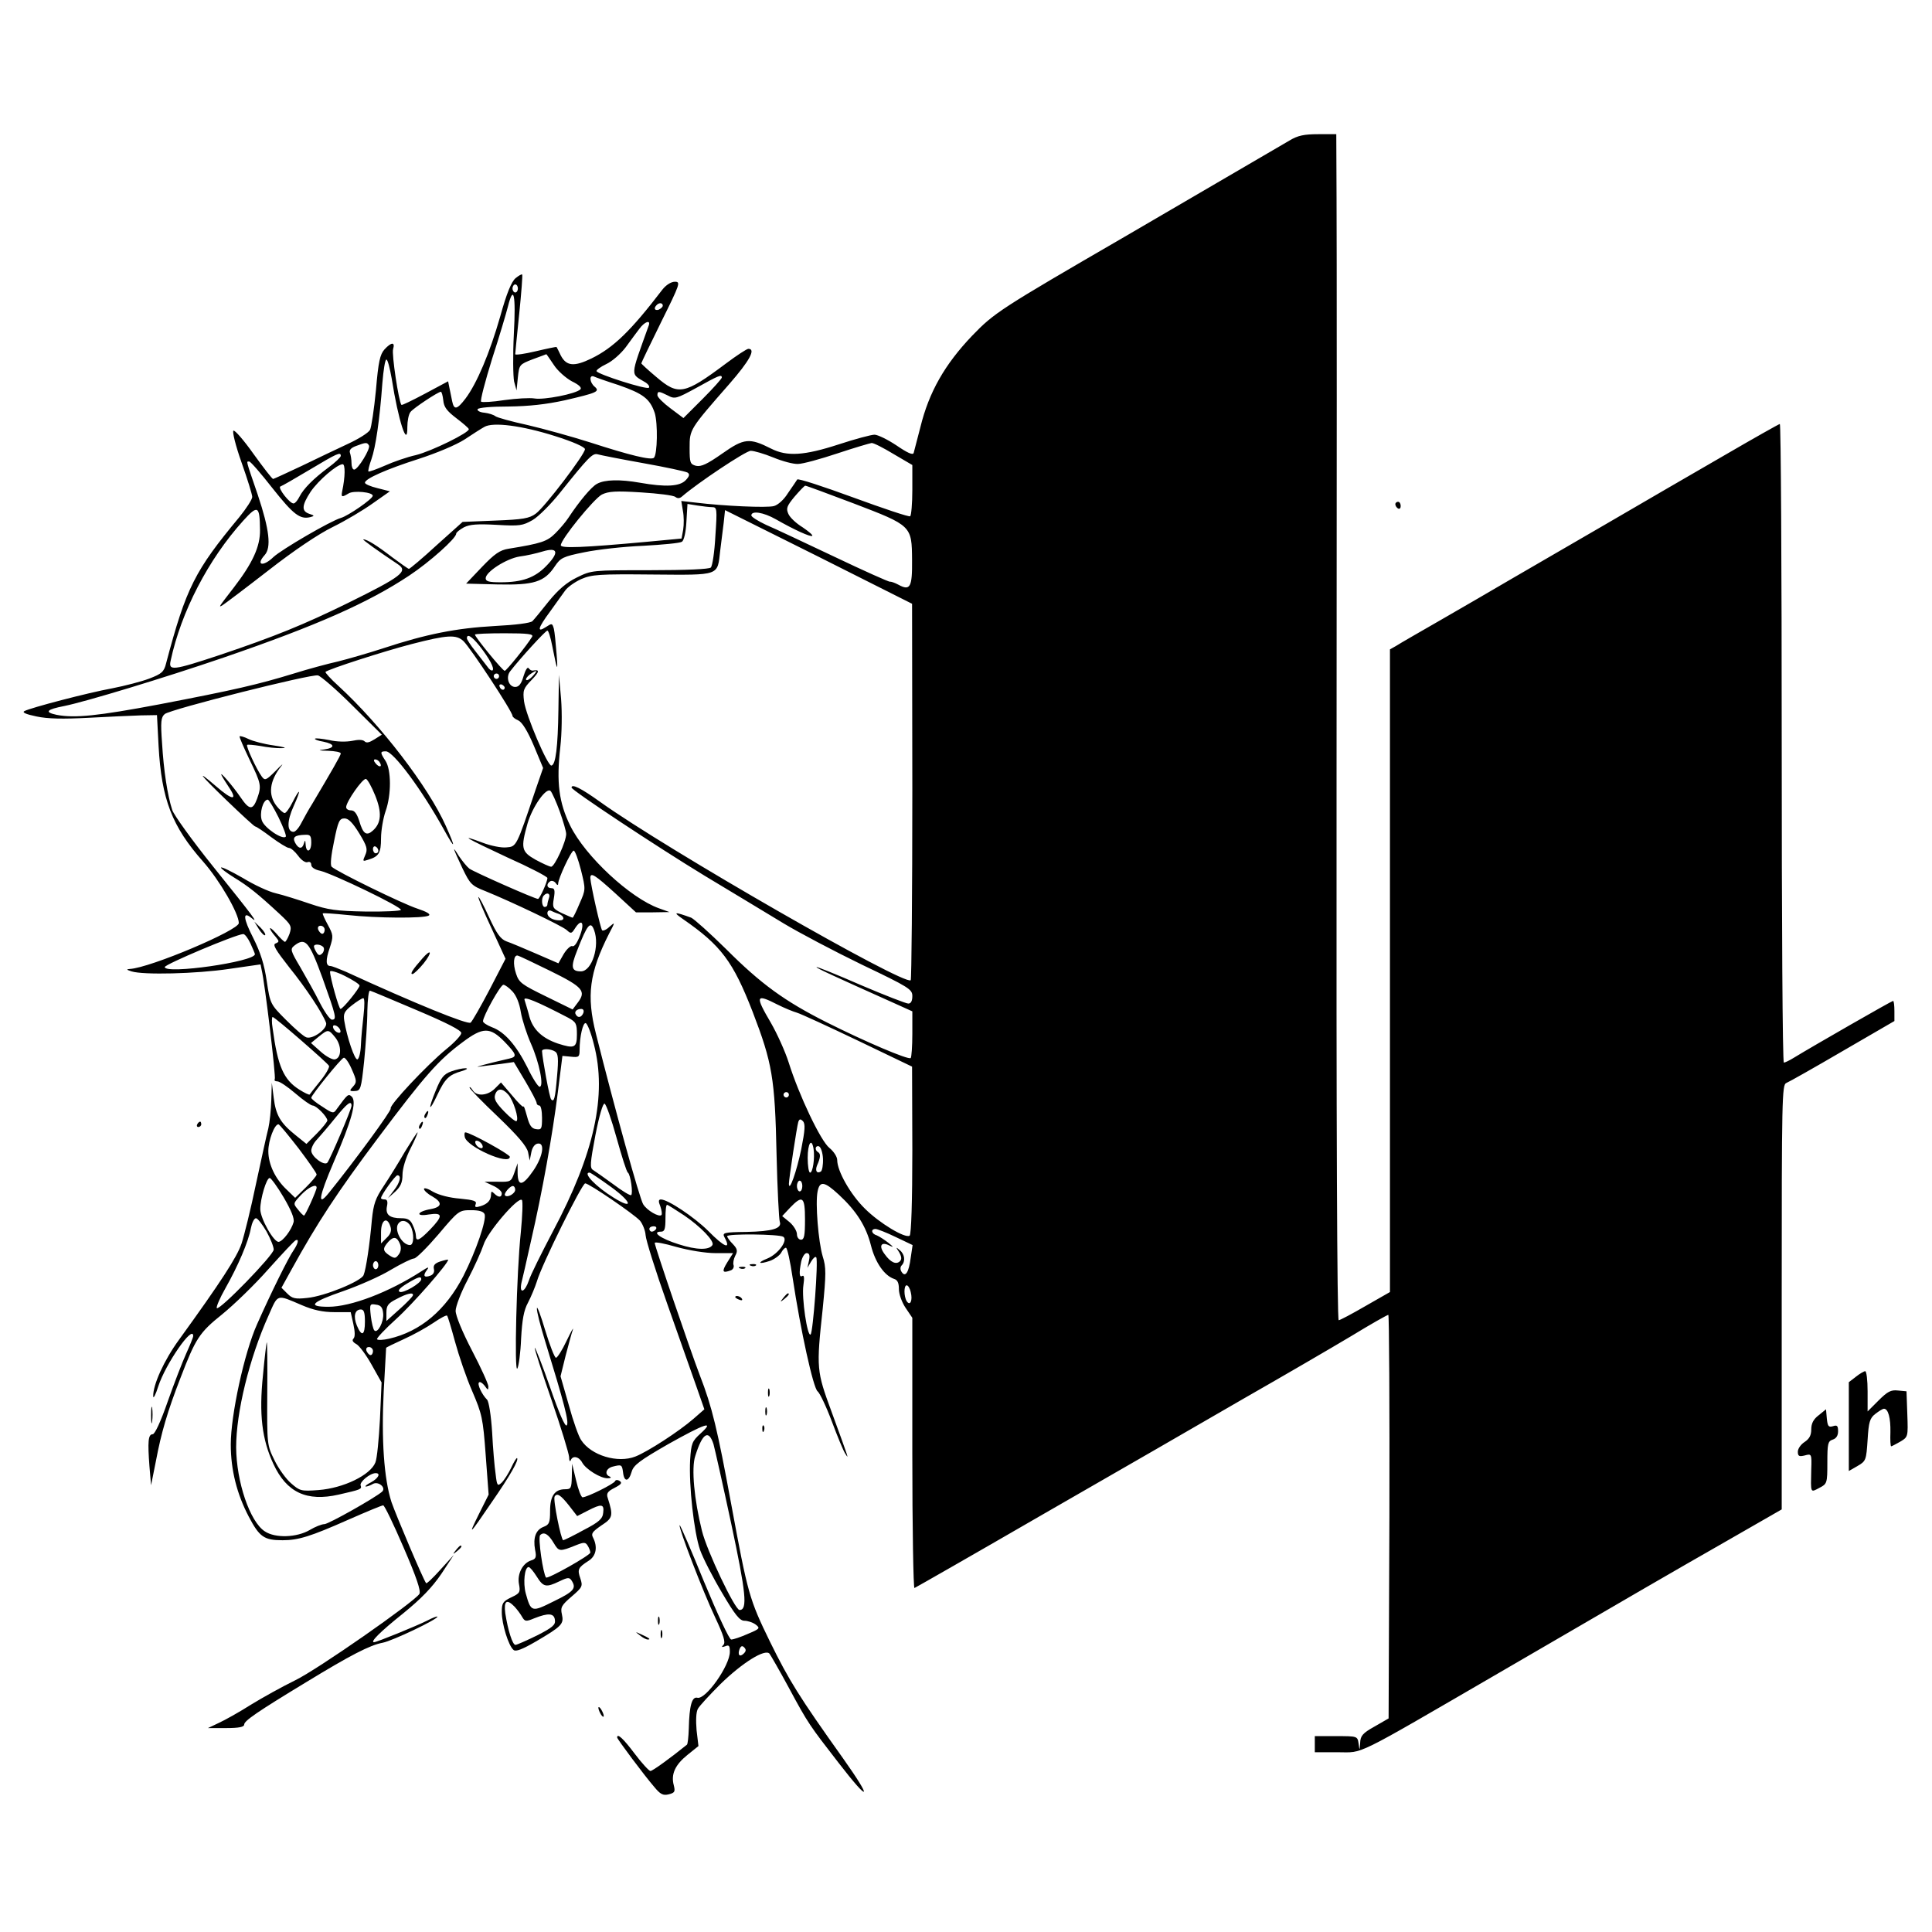 <?xml version="1.0" standalone="no"?>
<!DOCTYPE svg PUBLIC "-//W3C//DTD SVG 20010904//EN"
 "http://www.w3.org/TR/2001/REC-SVG-20010904/DTD/svg10.dtd">
<svg version="1.0" xmlns="http://www.w3.org/2000/svg"
 width="720pt" height="720pt" viewBox="0 0 720 720"
 preserveAspectRatio="xMidYMid meet">
<g transform="translate(0,720) scale(0.1,-0.1)"
fill="#000000" stroke="none">
<path d="M4805 6676 c-165 -96 -486 -284 -615 -359 -464 -269 -485 -283 -567
-368 -102 -107 -161 -210 -193 -341 -12 -45 -23 -89 -25 -96 -3 -9 -23 0 -64
28 -33 22 -70 40 -82 40 -12 0 -72 -16 -133 -36 -129 -42 -193 -46 -252 -16
-81 41 -101 39 -182 -18 -57 -40 -79 -50 -98 -46 -22 6 -24 11 -24 67 0 69 0
69 148 238 75 86 100 131 71 131 -6 0 -44 -25 -84 -55 -155 -116 -177 -120
-259 -50 -31 26 -56 49 -56 51 0 2 33 71 74 154 71 143 73 150 51 150 -14 0
-33 -12 -47 -30 -117 -153 -182 -216 -264 -256 -64 -31 -93 -29 -114 11 -8 17
-15 31 -16 32 0 1 -35 -6 -77 -16 -42 -10 -77 -15 -77 -11 0 4 7 72 15 151 8
78 13 144 11 146 -2 2 -13 -4 -25 -14 -15 -13 -33 -56 -57 -143 -39 -136 -87
-249 -129 -305 -32 -42 -43 -44 -50 -10 -3 14 -7 36 -10 49 l-5 25 -86 -46
c-47 -25 -86 -44 -88 -42 -10 12 -37 190 -31 208 8 27 -6 27 -32 -1 -17 -19
-23 -46 -32 -152 -7 -72 -17 -138 -22 -148 -6 -11 -43 -34 -82 -52 -40 -19
-117 -55 -172 -82 -55 -26 -103 -48 -107 -49 -4 0 -36 42 -73 93 -36 51 -70
90 -75 87 -5 -3 8 -56 30 -118 22 -62 40 -120 40 -129 0 -9 -22 -43 -48 -75
-166 -200 -198 -262 -273 -545 -8 -32 -16 -39 -63 -57 -29 -11 -91 -27 -137
-36 -93 -17 -306 -73 -328 -85 -10 -5 6 -12 45 -20 42 -9 98 -10 194 -5 74 4
162 8 195 9 l60 1 6 -115 c11 -199 50 -300 166 -431 61 -69 133 -193 133 -229
0 -27 -331 -167 -406 -171 -14 -1 -13 -3 6 -9 44 -14 242 -9 363 9 l118 17 4
-20 c12 -48 54 -400 49 -408 -3 -4 1 -8 10 -8 8 0 38 -20 67 -45 29 -25 58
-45 64 -45 14 0 55 -42 55 -56 -1 -5 -18 -27 -39 -48 l-39 -39 -41 33 c-56 45
-73 74 -81 139 l-7 56 -2 -65 c-1 -36 -6 -83 -11 -105 -6 -22 -26 -115 -46
-207 -19 -92 -44 -193 -54 -223 -17 -50 -78 -144 -233 -358 -56 -77 -97 -168
-96 -210 0 -12 9 5 19 37 27 83 130 232 130 187 0 -5 -12 -34 -26 -65 -14 -31
-45 -111 -69 -179 -26 -75 -48 -122 -56 -122 -17 0 -19 -28 -12 -120 l6 -70
18 90 c20 106 43 185 92 311 56 146 70 168 155 236 43 35 121 110 172 168 52
58 98 107 102 108 13 6 9 -12 -7 -36 -20 -28 -86 -162 -137 -277 -48 -107 -98
-339 -98 -448 0 -96 23 -185 67 -269 40 -76 57 -88 126 -88 59 0 104 14 244
76 68 30 126 54 131 54 5 0 39 -71 76 -157 49 -113 65 -162 59 -173 -19 -30
-380 -282 -463 -322 -47 -23 -121 -64 -165 -91 -44 -28 -98 -58 -120 -68 l-40
-19 68 0 c47 0 67 4 67 13 0 14 48 47 231 158 164 100 237 138 285 147 37 7
204 87 204 97 0 3 -18 -4 -39 -15 -40 -20 -187 -80 -197 -80 -16 0 23 39 108
107 69 56 109 98 143 148 l46 70 -50 -55 c-27 -30 -51 -53 -53 -50 -11 14
-112 253 -129 302 -28 87 -38 233 -29 413 5 88 9 161 9 162 1 2 30 16 65 32
36 16 86 44 111 61 26 18 49 30 51 27 3 -2 16 -47 30 -98 14 -51 42 -134 64
-184 36 -84 40 -100 50 -237 l11 -148 -36 -72 c-42 -85 -38 -82 47 43 70 101
102 158 95 165 -2 2 -12 -14 -22 -36 -10 -21 -26 -46 -35 -55 -16 -15 -18 -12
-23 32 -4 26 -10 97 -13 156 -4 62 -12 114 -19 121 -19 19 -37 57 -30 64 4 4
13 -2 21 -12 12 -17 14 -18 14 -3 0 9 -27 69 -61 134 -36 69 -61 130 -61 148
0 16 20 69 45 116 25 48 51 106 59 130 13 45 129 181 143 167 4 -4 2 -58 -4
-120 -16 -150 -25 -528 -13 -508 5 8 12 58 14 111 4 71 10 106 26 135 11 21
26 57 33 79 17 60 168 365 180 365 14 0 181 -114 204 -139 10 -12 20 -37 21
-54 1 -18 37 -133 81 -257 44 -124 93 -263 109 -309 l29 -83 -40 -35 c-54 -47
-171 -123 -217 -141 -66 -26 -165 4 -202 61 -9 12 -30 71 -46 130 l-31 108 19
77 c11 42 23 86 27 97 3 11 -7 -8 -24 -43 -16 -34 -34 -62 -39 -62 -5 0 -23
46 -40 102 -17 57 -31 94 -31 82 -1 -11 13 -65 30 -120 72 -235 91 -306 81
-316 -6 -6 -28 44 -62 142 -29 83 -55 149 -57 147 -2 -2 26 -89 62 -193 36
-104 65 -200 66 -214 0 -14 3 -19 6 -12 7 19 31 14 43 -9 14 -25 69 -59 95
-58 11 0 14 3 8 6 -21 8 -15 30 9 37 35 9 36 8 40 -21 4 -37 21 -36 32 2 7 25
30 42 136 103 137 77 176 90 121 40 -32 -29 -35 -37 -39 -99 -5 -95 14 -268
37 -335 11 -31 48 -103 82 -160 48 -82 66 -104 83 -104 12 0 31 -6 42 -14 18
-14 16 -16 -29 -35 -27 -12 -54 -21 -62 -21 -7 0 -50 92 -101 215 -48 118 -89
213 -91 211 -6 -6 87 -248 132 -343 32 -68 40 -94 31 -103 -8 -8 -7 -10 7 -5
14 6 17 2 17 -21 0 -51 -90 -179 -121 -171 -20 5 -30 -28 -32 -115 -1 -31 -4
-58 -7 -60 -62 -50 -128 -98 -136 -98 -5 0 -32 29 -59 65 -42 56 -65 77 -65
60 0 -6 100 -140 138 -184 23 -28 33 -33 54 -28 23 6 25 10 19 34 -11 41 5 76
51 113 l41 33 -7 59 c-3 36 -2 68 5 80 6 11 44 52 84 92 82 80 167 133 183
113 5 -7 38 -64 72 -127 72 -134 78 -141 184 -278 118 -153 130 -143 18 15
-166 233 -201 290 -272 434 -78 160 -83 179 -145 514 -51 277 -71 362 -117
480 -37 97 -168 481 -168 493 0 5 37 -2 81 -15 48 -13 108 -23 146 -23 l65 0
-22 -35 c-21 -34 -18 -41 14 -29 8 3 12 12 10 19 -3 7 0 23 6 35 10 18 8 26
-9 44 -12 12 -21 25 -21 29 0 10 193 8 209 -2 19 -12 -18 -64 -59 -81 -40 -16
-33 -23 9 -9 17 6 36 20 42 30 5 10 13 19 18 19 5 0 16 -51 25 -112 30 -198
77 -411 93 -423 8 -6 32 -56 53 -112 21 -56 43 -110 50 -120 14 -22 17 -30
-51 156 -56 152 -57 161 -33 383 13 132 13 155 0 196 -16 54 -28 198 -19 242
8 40 25 38 79 -12 66 -61 102 -118 120 -190 16 -63 50 -112 86 -124 13 -4 18
-15 18 -38 0 -19 11 -49 25 -70 l25 -37 0 -505 c0 -278 4 -504 8 -502 5 2 222
126 483 277 261 150 596 343 744 429 149 85 329 190 401 233 72 44 134 79 138
79 3 0 5 -338 4 -752 l-3 -752 -52 -30 c-45 -25 -53 -35 -54 -61 -2 -30 -2
-30 -6 -2 -4 27 -5 27 -84 27 l-79 0 0 -30 0 -30 85 0 c99 0 49 -25 600 295
531 309 636 370 853 494 l202 116 0 791 c0 739 1 792 17 798 10 4 104 57 210
119 l193 112 0 37 c0 21 -2 38 -5 38 -5 0 -298 -168 -370 -212 -16 -10 -33
-18 -37 -18 -5 0 -8 535 -8 1190 0 655 -3 1190 -7 1190 -3 0 -97 -53 -207
-117 -111 -64 -309 -179 -441 -256 -132 -77 -292 -169 -355 -206 -63 -37 -180
-105 -260 -151 -80 -46 -155 -89 -167 -97 l-23 -13 0 -1198 0 -1197 -91 -52
c-50 -29 -95 -53 -100 -53 -6 0 -9 741 -8 1973 1 1084 1 2079 0 2210 l-1 237
-67 0 c-53 0 -77 -5 -108 -24z m-2875 -551 c0 -8 -4 -15 -10 -15 -5 0 -10 7
-10 15 0 8 5 15 10 15 6 0 10 -7 10 -15z m-15 -169 c-4 -79 -3 -159 1 -178 l9
-33 5 49 c5 47 6 48 55 67 28 10 51 19 51 19 1 0 13 -18 28 -40 14 -22 45 -49
67 -61 27 -13 38 -24 32 -30 -17 -17 -136 -40 -171 -34 -18 3 -68 0 -112 -6
-44 -7 -83 -9 -87 -6 -4 4 15 76 41 160 27 83 53 171 59 195 21 84 30 44 22
-102z m555 105 c0 -5 -7 -11 -15 -15 -15 -5 -20 5 -8 17 9 10 23 9 23 -2z
m-52 -73 c-71 -199 -70 -178 -11 -214 10 -7 15 -15 11 -19 -8 -8 -191 50 -195
62 -1 4 15 16 36 26 22 10 54 38 73 63 18 25 41 56 51 69 19 26 42 34 35 13z
m-958 -200 c24 -154 59 -262 58 -180 0 23 5 49 12 57 12 15 103 75 113 75 3 0
7 -14 9 -32 2 -25 14 -40 48 -66 25 -19 46 -37 47 -41 5 -12 -140 -83 -197
-97 -32 -7 -84 -25 -115 -39 -32 -14 -60 -24 -62 -22 -2 2 3 23 11 45 16 45
31 148 41 285 4 48 10 87 15 87 5 0 13 -33 20 -72z m845 -23 c92 -32 117 -51
135 -104 12 -39 10 -154 -3 -167 -10 -10 -89 9 -237 57 -69 22 -174 51 -234
65 -60 13 -114 28 -120 33 -6 5 -24 11 -41 13 -16 1 -28 8 -25 13 3 6 52 10
115 10 77 1 140 8 209 23 121 28 133 33 112 51 -19 16 -21 45 -3 38 6 -3 48
-18 92 -32z m385 28 c0 -4 -32 -40 -71 -79 l-72 -72 -48 36 c-27 20 -49 42
-49 49 0 16 5 16 39 -1 26 -14 32 -12 107 29 81 45 94 51 94 38z m-622 -218
c67 -21 112 -41 112 -49 0 -19 -150 -216 -183 -240 -24 -18 -48 -22 -151 -26
l-122 -5 -97 -87 c-53 -49 -100 -88 -103 -88 -3 0 -31 20 -62 43 -57 44 -94
67 -108 67 -6 0 57 -45 129 -93 39 -26 15 -45 -188 -145 -163 -80 -271 -124
-476 -193 -175 -58 -192 -60 -183 -21 39 182 140 377 270 521 55 61 62 57 63
-34 1 -62 -28 -124 -98 -215 -58 -75 -58 -75 -41 -65 8 5 85 63 170 129 96 75
187 136 240 162 47 23 114 63 149 88 l64 45 -47 12 c-25 6 -46 15 -46 20 0 15
82 51 201 89 65 21 139 52 170 72 30 20 63 41 74 47 32 19 140 5 263 -34z
m-693 -35 c7 -11 -41 -90 -55 -90 -6 0 -10 11 -10 24 0 13 -3 31 -6 39 -3 10
4 18 23 25 37 14 41 14 48 2z m1955 -32 l70 -41 0 -93 c0 -51 -4 -95 -8 -98
-5 -3 -100 29 -212 70 -112 41 -206 72 -209 67 -3 -5 -18 -27 -34 -50 -16 -26
-38 -45 -53 -49 -26 -7 -185 0 -292 13 l-53 6 6 -37 c4 -20 4 -51 1 -70 l-6
-33 -128 -12 c-240 -22 -322 -25 -322 -13 0 22 123 173 153 189 25 12 51 14
146 8 64 -4 121 -11 128 -17 8 -6 16 -6 25 2 55 48 237 170 256 170 12 0 50
-11 84 -25 34 -14 75 -25 92 -24 17 0 83 18 146 39 63 21 121 38 128 39 7 1
44 -18 82 -41z m-2060 -7 c0 -5 -21 -25 -47 -44 -55 -41 -91 -77 -107 -108 -6
-12 -15 -24 -21 -25 -13 -4 -62 59 -50 63 6 2 55 30 110 63 102 61 115 67 115
51z m1127 -27 c84 -15 158 -31 165 -35 9 -6 8 -13 -6 -28 -22 -24 -75 -27
-171 -10 -74 13 -131 12 -160 -4 -21 -11 -66 -65 -107 -127 -9 -14 -30 -39
-48 -57 -31 -31 -52 -38 -175 -58 -32 -5 -52 -19 -99 -68 l-59 -62 117 -3
c136 -3 175 9 214 68 21 31 30 36 110 52 48 10 146 21 219 24 72 4 137 10 144
15 8 4 15 36 17 74 l4 67 37 -6 c20 -3 45 -6 55 -6 18 0 19 -6 12 -107 -3 -59
-11 -112 -17 -118 -6 -6 -89 -10 -227 -10 -216 0 -217 0 -272 -27 -39 -19 -70
-46 -105 -89 -27 -34 -54 -67 -61 -74 -8 -7 -62 -14 -141 -18 -143 -8 -254
-30 -412 -82 -58 -19 -135 -41 -171 -50 -36 -8 -111 -28 -165 -45 -134 -41
-220 -61 -502 -115 -228 -43 -315 -52 -382 -39 -47 10 -38 20 29 33 79 16 370
104 595 181 346 119 538 204 690 305 77 51 175 139 175 156 0 5 13 15 29 24
22 11 51 13 123 9 85 -5 96 -3 133 18 22 13 68 59 103 103 104 130 120 147
139 142 10 -3 86 -18 170 -33z m-1381 -94 c77 -97 102 -117 141 -107 16 4 15
6 -4 12 -30 10 -29 31 5 83 29 42 97 101 119 102 10 0 10 -46 -2 -102 -4 -21
-1 -22 24 -7 18 12 92 5 90 -9 -1 -12 -91 -74 -118 -82 -39 -11 -222 -118
-252 -146 -38 -37 -67 -31 -33 7 26 28 18 95 -25 224 -46 135 -44 125 -32 125
5 0 44 -45 87 -100z m2165 -56 c217 -83 217 -83 218 -211 1 -102 -7 -116 -51
-92 -13 7 -27 12 -31 11 -4 -1 -98 41 -207 93 -110 52 -224 106 -255 119 -30
14 -55 30 -55 35 0 19 45 12 91 -14 70 -40 130 -67 136 -62 3 3 -14 17 -36 32
-23 14 -47 36 -53 50 -9 20 -6 29 23 64 19 22 37 41 40 41 4 0 85 -30 180 -66z
m219 -1072 c0 -384 -3 -701 -6 -705 -22 -22 -911 488 -1158 665 -71 51 -106
68 -106 53 0 -10 319 -221 495 -328 105 -63 237 -143 295 -178 58 -35 189
-104 292 -154 176 -84 188 -92 188 -117 0 -18 -5 -28 -15 -28 -8 0 -88 31
-177 69 -89 39 -164 69 -165 67 -3 -3 61 -32 295 -137 l62 -28 0 -84 c0 -46
-3 -86 -6 -90 -8 -8 -172 62 -313 133 -157 79 -245 143 -375 273 -61 60 -119
112 -130 117 -63 23 -70 22 -31 -5 142 -98 187 -158 260 -346 73 -190 83 -247
89 -531 3 -130 9 -243 12 -251 9 -25 -27 -36 -124 -38 -85 -1 -91 -3 -82 -20
26 -48 0 -38 -62 25 -52 51 -149 116 -175 116 -9 0 -10 -7 -2 -26 5 -15 7 -29
4 -32 -9 -9 -54 17 -68 40 -13 20 -106 356 -176 635 -36 142 -25 228 49 374
23 44 23 44 1 25 -11 -11 -24 -16 -27 -13 -6 6 -43 170 -44 195 0 23 17 12 94
-58 l76 -70 63 0 62 1 -39 14 c-107 38 -275 194 -331 308 -42 86 -52 161 -37
292 6 53 7 127 3 180 l-8 90 -2 -130 c-2 -139 -10 -205 -26 -208 -14 -3 -95
187 -102 239 -5 41 -3 48 28 80 30 31 31 40 5 35 -5 -1 -12 3 -16 9 -4 6 -12
-7 -19 -30 -8 -28 -17 -40 -31 -40 -24 0 -36 36 -19 58 37 48 132 152 139 152
4 0 12 -26 18 -57 19 -97 22 -101 16 -28 -3 39 -7 80 -10 92 -6 21 -7 21 -30
6 -34 -22 -30 -4 16 58 21 30 47 65 56 78 9 13 36 32 60 43 40 17 66 19 266
17 254 -2 241 -6 252 89 4 31 10 78 13 104 l5 47 349 -174 348 -175 1 -698z
m-1365 838 c-42 -43 -89 -60 -169 -60 -43 0 -56 3 -56 15 0 24 77 73 126 81
25 3 64 12 87 19 57 17 62 -4 12 -55z m-52 -263 c-20 -33 -96 -127 -102 -127
-8 0 -111 126 -111 135 0 3 50 5 110 5 89 0 109 -3 103 -13z m-256 -16 c27
-26 183 -263 183 -279 0 -4 10 -12 22 -17 14 -7 34 -39 57 -93 l35 -84 -28
-81 c-72 -214 -71 -212 -109 -215 -19 -2 -58 6 -87 17 -96 36 -62 17 90 -54
83 -37 150 -72 150 -77 0 -15 -29 -78 -35 -78 -12 0 -240 101 -256 113 -9 7
-26 28 -39 47 -26 42 -24 34 14 -47 28 -58 34 -64 85 -84 96 -39 285 -129 303
-145 15 -14 18 -14 30 5 25 40 38 24 20 -24 -10 -27 -21 -44 -29 -41 -6 3 -21
-11 -32 -29 l-20 -35 -83 36 c-46 20 -96 41 -111 46 -21 8 -36 28 -64 89 -20
44 -38 78 -40 76 -2 -3 20 -55 49 -117 l52 -113 -59 -114 c-33 -63 -65 -119
-71 -124 -10 -9 -207 71 -466 190 -26 11 -51 21 -57 21 -17 0 -18 22 -2 68 14
43 13 48 -7 85 -12 22 -21 42 -19 43 2 2 43 -1 92 -6 110 -12 285 -13 303 -2
8 5 -7 14 -43 26 -53 17 -301 138 -319 156 -6 6 -2 43 9 95 15 75 20 85 39 85
15 0 31 -17 55 -56 29 -48 32 -59 22 -81 -10 -23 -10 -24 11 -17 40 12 48 25
48 80 0 29 8 75 17 101 22 62 21 154 0 187 -21 32 -21 36 1 36 28 0 134 -143
216 -291 43 -78 46 -73 7 14 -65 145 -242 376 -400 521 -29 26 -50 50 -48 52
10 10 221 78 322 104 132 34 165 36 192 11z m60 -18 c37 -47 56 -83 49 -91 -4
-3 -13 3 -20 14 -8 10 -28 36 -45 58 -17 21 -31 43 -31 47 0 19 18 8 47 -28z
m198 -113 c-10 -11 -21 -17 -24 -14 -3 3 3 12 13 20 28 20 32 17 11 -6z m-671
-110 l109 -108 -27 -17 c-19 -12 -30 -15 -37 -8 -7 7 -24 7 -47 2 -21 -4 -56
-4 -85 3 -27 5 -51 8 -53 5 -3 -2 11 -8 31 -11 44 -9 45 -23 3 -29 -25 -3 -22
-4 15 -5 26 -1 47 -5 47 -10 0 -7 -36 -69 -106 -187 -14 -22 -32 -55 -41 -72
-9 -18 -22 -33 -29 -33 -25 0 -25 40 0 95 29 64 26 74 -4 15 -11 -22 -24 -40
-29 -40 -5 0 -19 12 -30 26 -33 42 -27 94 18 150 9 11 -1 3 -22 -19 -36 -36
-40 -37 -52 -20 -19 26 -59 112 -54 117 2 2 24 0 49 -4 25 -5 61 -9 80 -8 22
0 11 4 -30 10 -36 5 -78 16 -94 24 -16 8 -31 12 -33 10 -2 -2 15 -41 37 -87
44 -91 45 -98 28 -146 -16 -43 -29 -42 -61 5 -30 44 -82 104 -71 82 4 -8 16
-27 26 -42 36 -53 15 -52 -47 2 -79 68 -61 44 42 -55 54 -52 101 -95 104 -95
4 0 31 -18 60 -40 30 -22 59 -40 66 -40 7 0 22 -13 34 -29 12 -17 28 -27 35
-24 8 3 14 -1 14 -10 0 -9 13 -18 33 -22 47 -11 307 -136 301 -146 -2 -4 -62
-7 -132 -6 -109 2 -139 6 -207 29 -44 15 -101 33 -127 39 -27 6 -82 32 -123
57 -42 24 -78 42 -81 39 -3 -2 19 -19 48 -37 54 -33 88 -60 170 -136 44 -41
46 -46 37 -74 -6 -16 -14 -30 -17 -30 -3 0 -19 15 -34 33 -29 32 -29 18 0 -15
13 -16 13 -18 -1 -24 -12 -4 0 -24 51 -89 63 -78 123 -169 137 -206 8 -21 -48
-63 -73 -55 -10 3 -44 33 -76 65 -59 59 -59 60 -72 145 -9 62 -23 106 -50 160
-38 74 -40 102 -7 75 29 -24 9 3 -143 192 -78 97 -146 192 -152 210 -18 55
-32 148 -38 249 -6 81 -4 97 10 109 22 18 546 150 571 144 11 -3 69 -53 129
-113z m546 110 c0 -5 -4 -10 -10 -10 -5 0 -10 5 -10 10 0 6 5 10 10 10 6 0 10
-4 10 -10z m21 -43 c-1 -12 -15 -9 -19 4 -3 6 1 10 8 8 6 -3 11 -8 11 -12z
m-466 -278 c11 -17 -1 -21 -15 -4 -8 9 -8 15 -2 15 6 0 14 -5 17 -11z m-17
-123 c26 -64 23 -103 -8 -131 -24 -22 -37 -13 -51 35 -9 28 -18 40 -31 40 -10
0 -18 5 -18 12 0 20 62 109 74 105 6 -2 21 -29 34 -61z m688 -60 c13 -37 24
-74 24 -84 0 -28 -43 -122 -56 -122 -6 0 -32 12 -58 26 -53 30 -56 43 -30 135
18 62 70 137 86 121 5 -5 21 -40 34 -76z m-1048 -22 c18 -37 30 -69 27 -72
-12 -13 -80 33 -89 60 -10 27 4 78 22 78 4 0 22 -30 40 -66z m122 -94 c0 -35
-19 -41 -21 -7 -1 16 -2 18 -6 5 -6 -23 -20 -23 -33 1 -11 21 -2 29 38 30 18
1 22 -4 22 -29z m250 -31 c0 -5 -4 -9 -10 -9 -5 0 -10 7 -10 16 0 8 5 12 10 9
6 -3 10 -10 10 -16z m755 -71 c18 -73 18 -73 -5 -125 -12 -29 -24 -53 -26 -53
-2 0 -20 8 -40 17 -34 17 -36 20 -30 55 5 30 3 38 -9 38 -18 0 -20 16 -4 26 6
3 15 0 20 -7 5 -8 9 -9 9 -3 0 20 49 124 58 124 5 0 17 -33 27 -72z m-119
-104 c-3 -9 -6 -20 -6 -25 0 -5 -4 -9 -10 -9 -11 0 -14 33 -3 43 12 13 25 7
19 -9z m37 -60 c20 -8 23 -24 3 -24 -26 0 -46 12 -46 27 0 8 6 12 13 9 6 -3
20 -9 30 -12z m-873 -59 c0 -8 -4 -15 -9 -15 -5 0 -11 7 -15 15 -3 9 0 15 9
15 8 0 15 -7 15 -15z m1004 -1 c22 -59 -8 -154 -49 -154 -36 0 -39 16 -14 78
38 98 50 111 63 76z m-1281 -49 c9 -20 17 -38 17 -41 0 -28 -334 -76 -336 -48
0 10 263 121 292 123 6 1 18 -15 27 -34z m269 -130 c51 -143 54 -155 35 -155
-7 0 -27 28 -45 63 -17 34 -50 93 -72 131 -38 64 -39 69 -23 82 41 32 55 16
105 -121z m4 114 c3 -6 1 -16 -5 -22 -9 -9 -14 -8 -21 3 -5 8 -10 18 -10 23 0
11 28 8 36 -4z m844 -87 c124 -61 136 -76 102 -120 l-18 -24 -100 49 c-90 44
-100 51 -111 85 -12 36 -9 69 6 67 3 0 58 -26 121 -57z m-710 -55 c0 -10 -62
-87 -71 -87 -6 0 -39 118 -39 139 0 6 25 -1 55 -16 30 -15 55 -31 55 -36z
m570 -22 c14 -15 26 -44 31 -77 5 -29 22 -82 38 -118 31 -70 49 -160 32 -160
-6 0 -27 33 -46 73 -42 83 -85 132 -132 149 -18 7 -33 17 -33 22 0 19 65 136
76 136 6 0 21 -11 34 -25z m-356 -70 c111 -47 166 -75 165 -85 0 -8 -25 -35
-56 -60 -71 -58 -214 -210 -207 -221 4 -7 -133 -194 -230 -314 -44 -55 -39
-18 18 115 67 155 86 224 67 243 -13 12 -15 10 -56 -46 -12 -18 -15 -17 -54 9
-23 14 -41 29 -41 33 0 9 110 146 121 149 5 2 19 -17 30 -43 19 -43 19 -48 5
-64 -15 -16 -14 -18 6 -17 22 1 24 7 35 111 6 61 12 145 12 188 1 43 5 77 10
75 5 -1 83 -34 175 -73z m564 -28 c29 -16 32 -22 32 -62 0 -50 -9 -54 -71 -34
-59 20 -93 53 -106 100 -6 24 -15 52 -18 62 -7 17 44 -4 163 -66z m-763 11
c-4 -35 -9 -85 -10 -113 -1 -27 -7 -51 -13 -53 -10 -3 -39 82 -49 144 -4 26 0
35 28 57 19 15 38 27 43 27 5 0 5 -27 1 -62z m1543 38 c26 -13 58 -26 72 -30
14 -4 116 -51 227 -104 l202 -97 1 -312 c0 -189 -4 -314 -10 -318 -17 -11
-113 47 -167 101 -54 53 -103 140 -103 181 0 12 -13 32 -29 45 -32 25 -113
195 -152 319 -13 41 -43 107 -66 147 -60 102 -57 110 25 68z m-724 -31 c-7
-17 -20 -20 -28 -6 -7 10 3 21 20 21 8 0 11 -6 8 -15z m-1053 -101 c55 -48
102 -90 105 -96 3 -5 -11 -30 -32 -56 -21 -26 -39 -49 -40 -51 -2 -2 -19 6
-38 18 -59 37 -81 87 -100 229 -4 23 -3 42 0 42 4 0 51 -39 105 -86z m1092
-15 c50 -190 2 -408 -153 -699 -42 -80 -83 -162 -89 -182 -15 -44 -36 -52 -28
-10 4 15 20 86 36 158 42 182 80 394 100 554 l17 135 32 -3 c29 -3 32 -1 32
25 0 51 13 104 23 100 6 -2 20 -37 30 -78z m-945 52 c3 -8 -1 -12 -9 -9 -7 2
-15 10 -17 17 -3 8 1 12 9 9 7 -2 15 -10 17 -17z m-18 -28 c24 -31 23 -76 -2
-81 -9 -2 -33 11 -53 29 l-36 32 28 23 c36 29 37 29 63 -3z m630 -15 c46 -48
48 -56 18 -63 -79 -18 -138 -34 -112 -30 17 2 53 7 80 10 l49 7 43 -72 c23
-39 42 -75 42 -81 0 -5 5 -9 10 -9 6 0 10 -21 10 -46 0 -41 -2 -45 -22 -42
-17 2 -25 14 -34 48 -7 25 -12 41 -13 36 -1 -4 -20 14 -42 41 l-42 49 -23 -23
c-27 -27 -69 -30 -83 -5 -6 9 -11 13 -11 9 0 -5 48 -54 106 -109 75 -72 107
-110 112 -132 l6 -31 6 30 c3 17 12 31 23 33 29 6 21 -47 -15 -100 -40 -58
-58 -61 -59 -10 l0 37 -12 -35 c-12 -34 -14 -35 -61 -34 l-50 0 32 -15 c18 -8
32 -21 32 -28 0 -16 -12 -17 -28 -1 -9 9 -12 9 -12 -3 0 -22 -13 -36 -39 -44
-19 -6 -23 -4 -18 8 4 11 -7 15 -58 20 -39 3 -78 13 -100 25 -19 12 -35 17
-35 11 0 -5 13 -18 30 -27 40 -23 38 -40 -5 -48 -52 -9 -58 -29 -7 -20 53 8
54 -5 5 -56 -40 -41 -53 -47 -53 -23 0 8 -5 26 -12 40 -8 19 -19 25 -42 25
-44 0 -60 13 -54 44 4 18 1 26 -8 26 -8 0 -14 2 -14 5 0 11 53 85 61 85 16 0
10 -27 -13 -56 l-22 -29 27 24 c20 19 27 34 27 63 0 23 12 63 30 98 17 33 28
60 26 60 -2 0 -23 -33 -47 -72 -23 -40 -59 -98 -79 -128 -31 -46 -38 -67 -44
-125 -8 -92 -22 -186 -31 -207 -9 -23 -146 -79 -210 -85 -45 -5 -56 -2 -74 16
l-22 22 37 67 c97 176 172 290 322 490 177 236 226 291 316 358 76 57 102 57
156 2z m189 -37 c11 -7 13 -26 7 -92 -7 -83 -11 -98 -22 -86 -6 5 -33 153 -34
180 0 10 32 9 49 -2z m-175 -160 c19 -21 41 -90 31 -99 -3 -3 -24 13 -46 36
-30 31 -39 46 -34 62 8 25 27 26 49 1z m1046 -1 c0 -5 -4 -10 -10 -10 -5 0
-10 5 -10 10 0 6 5 10 10 10 6 0 10 -4 10 -10z m-1630 -41 c0 -13 -80 -200
-90 -212 -12 -13 -60 23 -60 45 0 10 9 29 21 41 11 12 42 48 67 79 46 57 62
69 62 47z m988 -120 c19 -68 37 -126 42 -129 10 -7 20 -79 12 -84 -4 -2 -34
16 -67 41 -33 24 -67 48 -75 53 -12 7 -11 25 9 130 14 72 28 119 34 117 6 -2
26 -59 45 -128z m688 -42 c-17 -82 -45 -162 -46 -129 0 19 30 215 35 231 4 11
8 12 17 3 10 -10 8 -34 -6 -105z m-1873 3 c37 -49 67 -92 67 -97 0 -5 -18 -26
-40 -48 l-40 -39 -31 30 c-43 40 -69 95 -69 144 0 40 23 101 38 100 4 -1 37
-41 75 -90z m1919 -2 c5 -35 -3 -88 -13 -88 -5 0 -9 25 -9 55 0 54 15 77 22
33z m35 -36 c1 -23 -3 -45 -8 -48 -15 -9 -22 3 -14 23 13 29 14 43 4 49 -14 8
-11 26 3 22 7 -3 14 -23 15 -46z m-789 -106 c77 -56 84 -86 10 -40 -67 41
-119 95 -90 94 4 -1 40 -25 80 -54z m-1221 -38 c28 -48 41 -79 37 -93 -8 -29
-39 -70 -55 -73 -18 -3 -69 87 -69 122 0 39 23 116 35 116 5 0 29 -33 52 -72z
m1933 42 c0 -11 -4 -20 -10 -20 -5 0 -10 9 -10 20 0 11 5 20 10 20 6 0 10 -9
10 -20z m-1810 -6 c0 -10 -42 -104 -47 -104 -3 0 -13 10 -23 23 -18 22 -18 22
13 55 27 28 57 42 57 26z m740 -8 c0 -14 -29 -31 -38 -21 -6 6 18 35 29 35 5
0 9 -6 9 -14z m1080 -111 c0 -60 -3 -75 -15 -75 -8 0 -15 9 -15 20 0 12 -12
32 -27 45 l-28 23 29 31 c47 49 56 42 56 -44z m-451 16 c62 -42 115 -97 106
-111 -12 -19 -58 -19 -126 3 -67 21 -103 47 -65 47 13 0 16 11 16 50 0 28 2
50 6 50 3 0 31 -18 63 -39z m-743 4 c8 -21 -32 -137 -79 -230 -66 -128 -160
-207 -277 -234 -22 -5 -42 -6 -45 -2 -2 4 30 38 72 76 62 56 193 206 193 220
0 2 -13 -1 -29 -6 -21 -7 -27 -15 -24 -28 3 -11 -2 -21 -13 -25 -24 -9 -29 0
-13 21 10 13 5 12 -21 -5 -121 -78 -262 -132 -346 -132 -81 0 -65 17 57 59 57
20 137 55 176 79 39 23 78 42 86 42 8 0 49 41 91 90 75 89 77 90 122 90 30 0
46 -5 50 -15z m-813 -64 c15 -27 27 -57 27 -68 0 -20 -202 -228 -212 -218 -3
4 11 37 32 74 47 83 86 174 95 224 4 20 12 37 19 37 6 0 23 -22 39 -49z m462
18 c5 -15 1 -28 -14 -42 l-21 -21 0 42 c0 46 23 60 35 21z m75 2 c14 -26 13
-71 -2 -71 -32 0 -63 62 -41 83 12 13 32 7 43 -12z m915 -11 c-3 -5 -10 -10
-16 -10 -5 0 -9 5 -9 10 0 6 7 10 16 10 8 0 12 -4 9 -10z m893 -30 l63 -30 -7
-47 c-7 -55 -20 -75 -34 -53 -6 9 -5 19 0 24 15 15 12 42 -7 57 -15 13 -15 12
-2 -8 9 -16 10 -26 3 -33 -14 -14 -35 -5 -57 26 -23 30 -14 48 16 33 19 -9 18
-7 -3 10 -14 11 -33 23 -42 27 -21 6 -24 24 -5 24 6 0 40 -13 75 -30z m-1847
-27 c5 -13 3 -28 -5 -38 -11 -15 -15 -16 -34 -4 -26 17 -27 26 -5 51 20 22 33
19 44 -9z m1524 -60 l-6 -28 14 24 c8 13 16 20 19 15 8 -13 -12 -278 -21 -287
-12 -12 -34 137 -27 183 4 27 3 39 -4 35 -11 -7 -13 9 -4 54 4 17 13 31 20 31
10 0 13 -8 9 -27z m-1605 -18 c0 -8 -4 -15 -10 -15 -5 0 -10 7 -10 15 0 8 5
15 10 15 6 0 10 -7 10 -15z m160 -52 c0 -15 -69 -55 -81 -47 -8 4 2 15 27 30
41 25 54 29 54 17z m1824 -48 c8 -31 -2 -54 -15 -34 -11 18 -11 59 0 59 5 0
12 -11 15 -25z m-1855 -12 c-1 -5 -23 -28 -50 -52 l-49 -44 0 31 c0 26 6 35
38 51 39 21 63 26 61 14z m-414 -37 c42 -18 78 -26 121 -26 l61 0 10 -45 c6
-28 7 -47 0 -54 -6 -6 -2 -13 11 -20 11 -6 37 -41 57 -77 l37 -66 -6 -137 c-4
-75 -11 -147 -17 -161 -18 -47 -119 -96 -212 -103 -65 -5 -70 -3 -102 25 -19
16 -47 55 -62 86 -28 57 -28 58 -27 250 1 106 0 191 -2 190 -1 -2 -8 -57 -14
-123 -15 -145 -4 -239 39 -331 49 -106 124 -141 243 -114 83 19 87 20 82 34
-5 13 35 46 56 46 20 0 10 -19 -17 -34 -16 -8 -24 -15 -20 -16 5 0 17 4 27 10
20 11 50 -14 34 -29 -26 -23 -200 -121 -215 -121 -10 0 -35 -10 -55 -22 -48
-28 -128 -31 -167 -5 -56 36 -106 185 -107 313 0 131 49 332 121 492 36 81 28
79 124 38z m303 -31 c3 -31 -21 -76 -33 -63 -4 4 -10 28 -13 53 -5 45 -4 47
19 43 18 -2 25 -10 27 -33z m-68 -30 c0 -52 -12 -58 -30 -15 -14 34 -8 60 15
60 11 0 15 -11 15 -45z m30 -110 c0 -8 -4 -15 -9 -15 -5 0 -11 7 -15 15 -3 9
0 15 9 15 8 0 15 -7 15 -15z m1269 -347 c5 -18 35 -151 66 -296 55 -258 62
-322 31 -322 -17 0 -122 221 -140 295 -29 116 -40 234 -25 279 27 86 50 100
68 44z m113 -780 c-15 -15 -24 -6 -16 16 5 12 10 14 17 7 8 -8 8 -14 -1 -23z"/>
<path d="M1574 3628 c-36 -41 -47 -58 -37 -58 5 0 24 18 42 40 33 42 29 57 -5
18z"/>
<path d="M965 3737 c10 -15 20 -25 23 -22 3 3 -5 16 -17 28 l-23 22 17 -28z"/>
<path d="M1681 3207 c-27 -10 -37 -22 -57 -71 -30 -73 -26 -84 6 -16 28 60 44
75 90 88 19 6 26 10 15 11 -11 0 -35 -5 -54 -12z"/>
<path d="M1585 3049 c-4 -6 -5 -12 -2 -15 2 -3 7 2 10 11 7 17 1 20 -8 4z"/>
<path d="M1565 3009 c-4 -6 -5 -12 -2 -15 2 -3 7 2 10 11 7 17 1 20 -8 4z"/>
<path d="M1732 2963 c7 -37 168 -108 168 -74 0 9 -148 91 -166 91 -3 0 -4 -8
-2 -17z m66 -32 c3 -8 -1 -12 -9 -9 -7 2 -15 10 -17 17 -3 8 1 12 9 9 7 -2 15
-10 17 -17z"/>
<path d="M5200 5321 c0 -6 5 -13 10 -16 6 -3 10 1 10 9 0 9 -4 16 -10 16 -5 0
-10 -4 -10 -9z"/>
<path d="M735 3010 c-3 -5 -1 -10 4 -10 6 0 11 5 11 10 0 6 -2 10 -4 10 -3 0
-8 -4 -11 -10z"/>
<path d="M2798 2483 c7 -3 16 -2 19 1 4 3 -2 6 -13 5 -11 0 -14 -3 -6 -6z"/>
<path d="M2758 2473 c7 -3 16 -2 19 1 4 3 -2 6 -13 5 -11 0 -14 -3 -6 -6z"/>
<path d="M2919 2363 c-13 -16 -12 -17 4 -4 16 13 21 21 13 21 -2 0 -10 -8 -17
-17z"/>
<path d="M2740 2366 c0 -2 7 -7 16 -10 8 -3 12 -2 9 4 -6 10 -25 14 -25 6z"/>
<path d="M6916 2069 l-26 -20 0 -166 0 -165 33 19 c31 18 32 22 37 97 4 66 8
81 29 97 13 10 27 19 32 19 16 0 25 -35 24 -87 -1 -29 0 -53 3 -53 2 0 17 8
33 17 30 18 30 18 27 103 l-3 85 -32 3 c-26 3 -39 -4 -72 -37 l-41 -41 0 75
c0 41 -4 75 -9 75 -4 0 -20 -9 -35 -21z"/>
<path d="M2862 2010 c0 -14 2 -19 5 -12 2 6 2 18 0 25 -3 6 -5 1 -5 -13z"/>
<path d="M563 1925 c0 -27 2 -38 4 -22 2 15 2 37 0 50 -2 12 -4 0 -4 -28z"/>
<path d="M2852 1940 c0 -14 2 -19 5 -12 2 6 2 18 0 25 -3 6 -5 1 -5 -13z"/>
<path d="M6778 1926 c-20 -15 -28 -31 -28 -53 0 -22 -7 -35 -25 -47 -14 -9
-25 -25 -25 -36 0 -17 5 -19 26 -14 25 7 26 6 24 -52 -2 -90 -4 -87 30 -69 29
15 30 17 30 95 0 70 2 79 20 85 13 4 20 15 20 31 0 21 -4 24 -19 19 -17 -5
-20 0 -23 29 l-3 34 -27 -22z"/>
<path d="M2841 1874 c0 -11 3 -14 6 -6 3 7 2 16 -1 19 -3 4 -6 -2 -5 -13z"/>
<path d="M2131 1698 c-1 -44 -3 -48 -25 -48 -39 0 -56 -25 -56 -81 0 -43 -3
-51 -24 -59 -29 -11 -40 -40 -32 -85 6 -28 3 -35 -14 -40 -32 -10 -53 -50 -46
-88 6 -31 3 -35 -29 -50 -31 -15 -35 -21 -35 -55 0 -44 25 -126 44 -141 8 -7
32 2 82 31 99 58 106 66 98 102 -6 26 -1 34 36 66 41 35 42 39 33 67 -12 34
-9 41 30 66 29 18 35 52 17 87 -8 15 -2 22 31 45 43 28 45 36 24 102 -6 17 -1
25 25 38 25 13 30 19 19 26 -8 5 -15 4 -17 -1 -4 -10 -104 -60 -121 -60 -5 0
-16 28 -24 63 l-15 62 -1 -47z m-11 -108 l31 -40 39 20 c52 27 62 25 58 -7 -2
-23 -15 -35 -73 -65 -38 -21 -73 -38 -76 -38 -8 0 -39 153 -32 163 9 14 22 6
53 -33z m-56 -141 c19 -32 22 -32 84 -7 28 11 34 11 42 -2 5 -8 10 -20 10 -26
0 -10 -158 -99 -165 -93 -11 13 -31 149 -22 158 14 14 31 4 51 -30z m-64 -124
c25 -40 35 -42 85 -18 31 15 37 15 45 3 19 -29 9 -41 -65 -77 -84 -42 -86 -42
-106 30 -10 39 -4 97 11 97 5 0 18 -16 30 -35z m-82 -113 c9 -10 22 -27 28
-38 10 -17 14 -18 45 -5 53 21 74 19 77 -6 3 -18 -8 -28 -67 -58 -39 -19 -75
-35 -80 -35 -11 0 -28 54 -38 118 -6 46 5 55 35 24z"/>
<path d="M1699 1423 c-13 -16 -12 -17 4 -4 16 13 21 21 13 21 -2 0 -10 -8 -17
-17z"/>
<path d="M2452 1160 c0 -14 2 -19 5 -12 2 6 2 18 0 25 -3 6 -5 1 -5 -13z"/>
<path d="M2462 1110 c0 -14 2 -19 5 -12 2 6 2 18 0 25 -3 6 -5 1 -5 -13z"/>
<path d="M2384 1106 c11 -9 24 -16 30 -16 12 0 7 5 -24 19 -24 11 -24 11 -6
-3z"/>
<path d="M2230 835 c0 -5 5 -17 10 -25 5 -8 10 -10 10 -5 0 6 -5 17 -10 25 -5
8 -10 11 -10 5z"/>
</g>
</svg>
